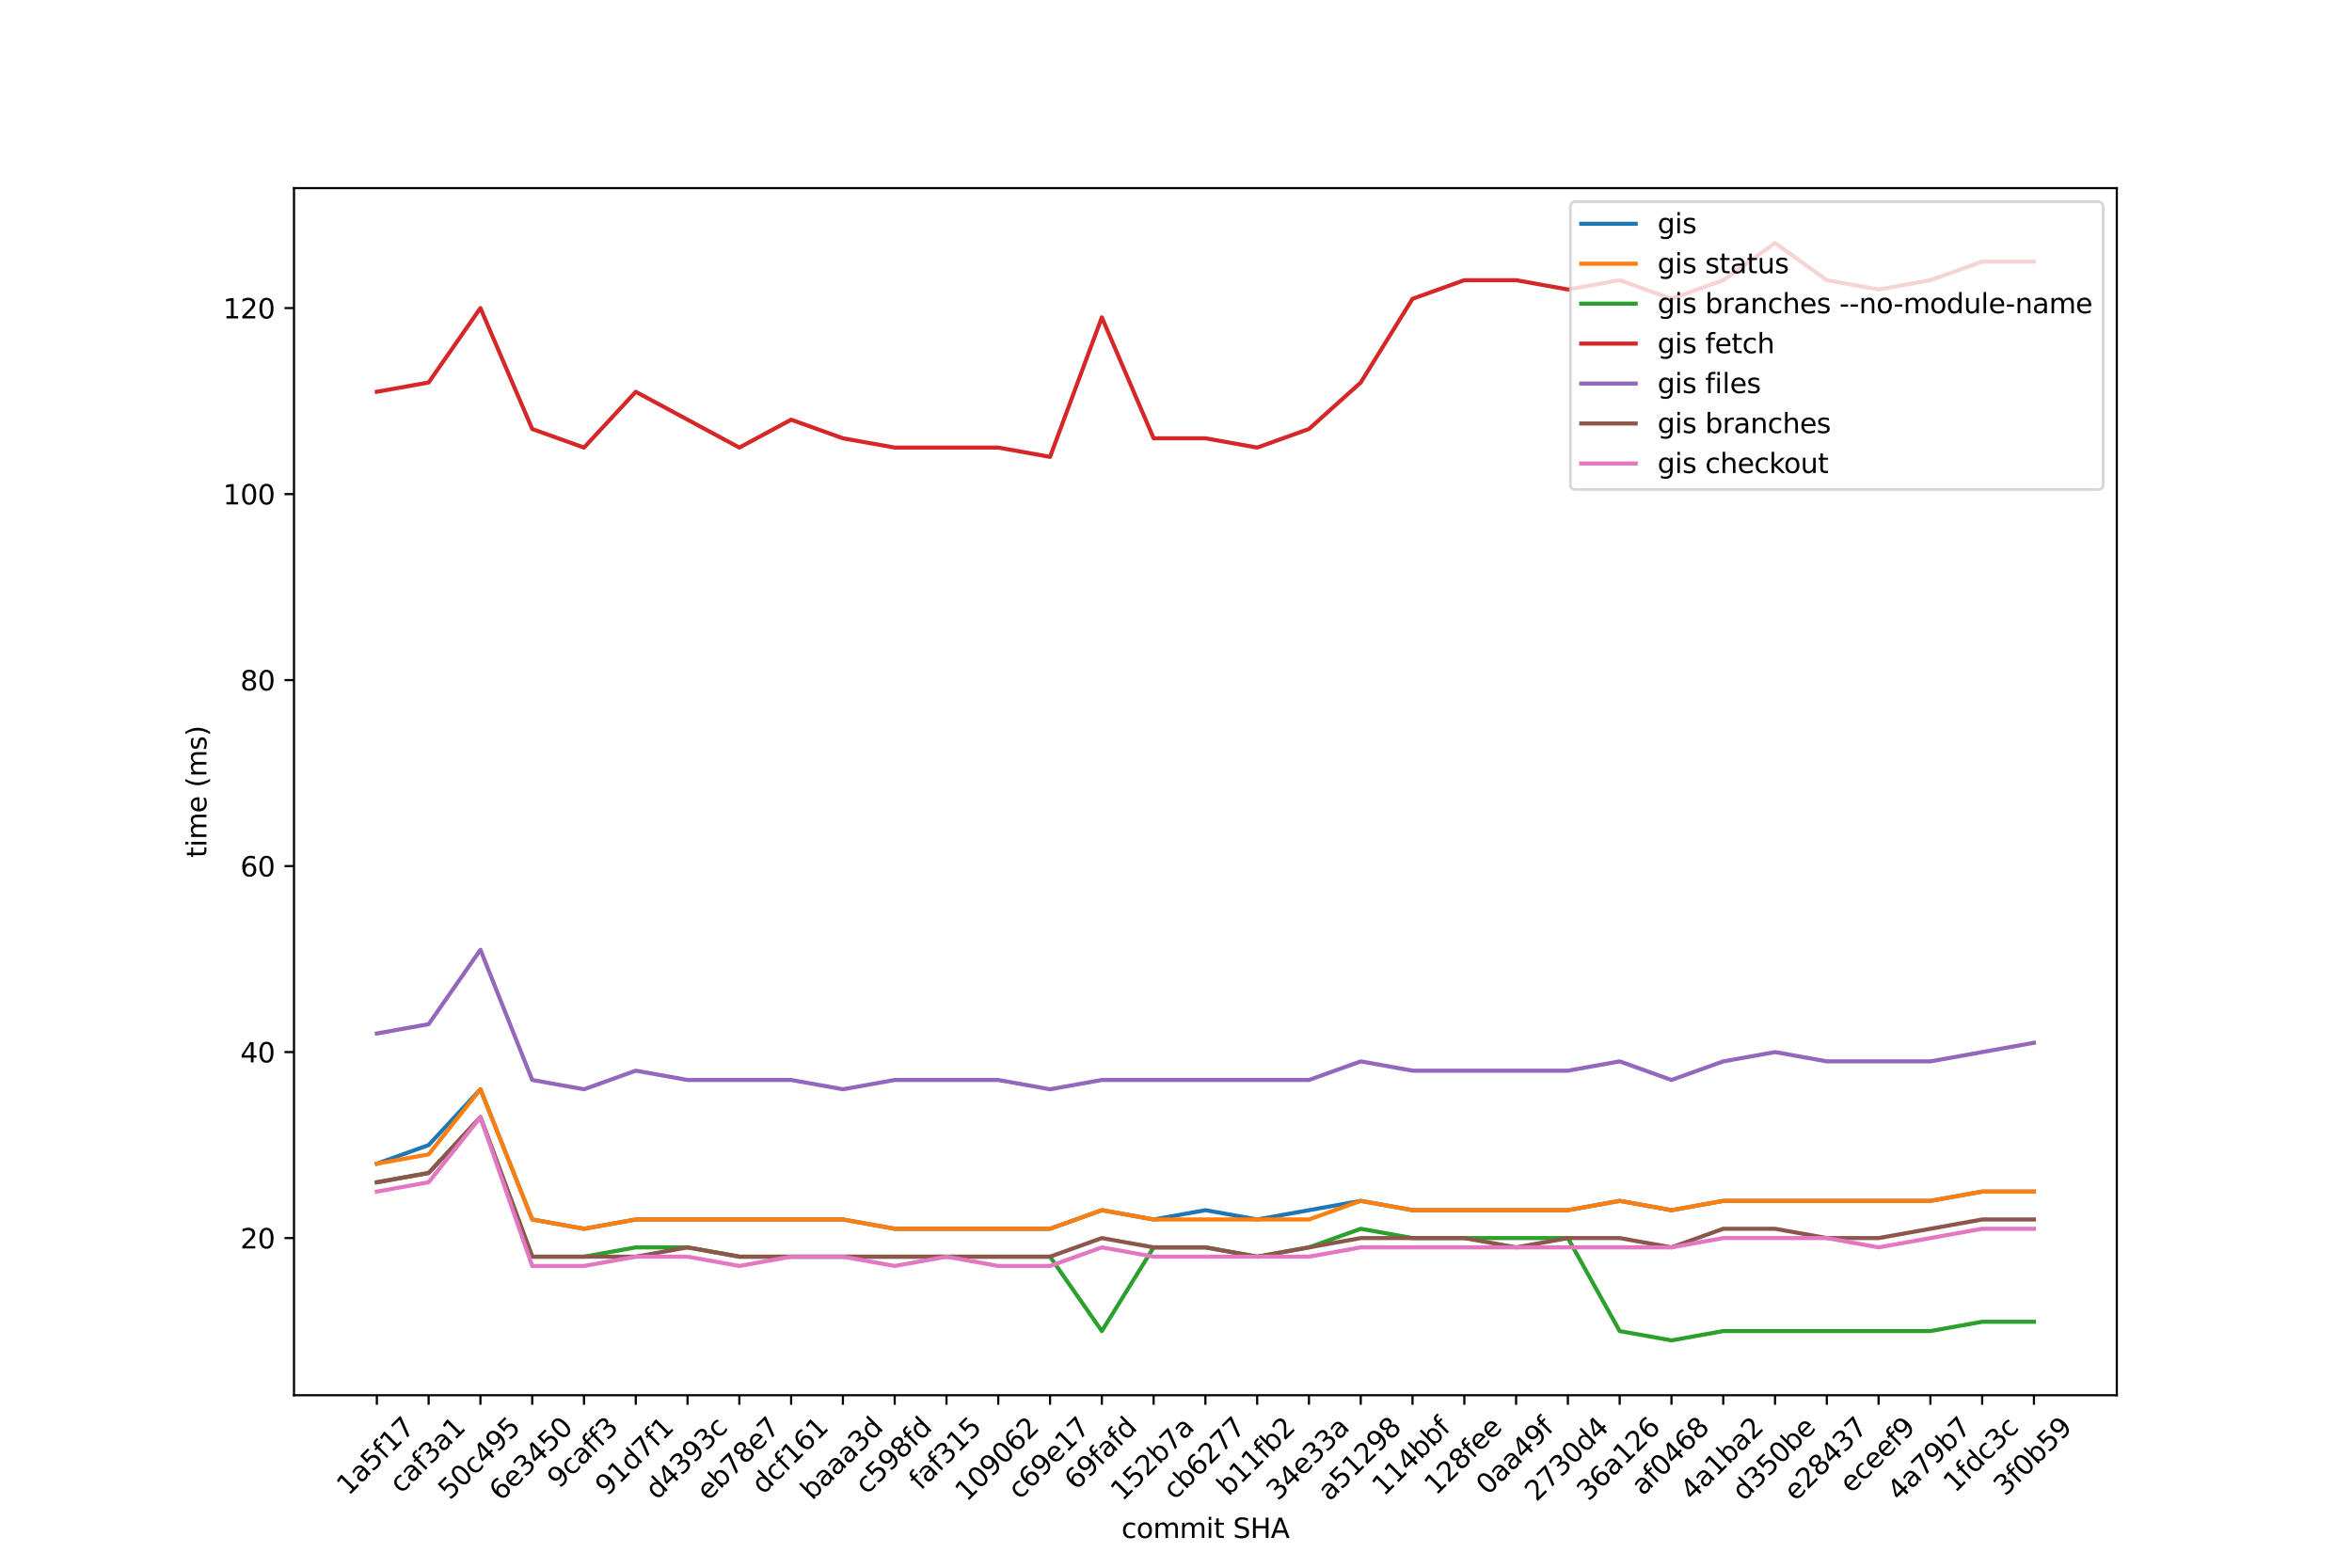 <?xml version="1.0" encoding="utf-8" standalone="no"?>
<!DOCTYPE svg PUBLIC "-//W3C//DTD SVG 1.1//EN"
  "http://www.w3.org/Graphics/SVG/1.1/DTD/svg11.dtd">
<svg xmlns:xlink="http://www.w3.org/1999/xlink" width="864pt" height="576pt" viewBox="0 0 864 576" xmlns="http://www.w3.org/2000/svg" version="1.1">
 <defs>
  <style type="text/css">*{stroke-linejoin: round; stroke-linecap: butt}</style>
 </defs>
 <g id="figure_1">
  <g id="patch_1">
   <path d="M 0 576 
L 864 576 
L 864 0 
L 0 0 
z
" style="fill: #ffffff"/>
  </g>
  <g id="axes_1">
   <g id="patch_2">
    <path d="M 108 512.64 
L 777.6 512.64 
L 777.6 69.12 
L 108 69.12 
z
" style="fill: #ffffff"/>
   </g>
   <g id="matplotlib.axis_1">
    <g id="xtick_1">
     <g id="line2d_1">
      <defs>
       <path id="mbd312d6472" d="M 0 0 
L 0 3.5 
" style="stroke: #000000; stroke-width: 0.8"/>
      </defs>
      <g>
       <use xlink:href="#mbd312d6472" x="138.436" y="512.64" style="stroke: #000000; stroke-width: 0.8"/>
      </g>
     </g>
     <g id="text_1">
      <!-- 1a5f17 -->
      <g transform="translate(127.978 549.831) rotate(-45) scale(0.1 -0.1)">
       <defs>
        <path id="DejaVuSans-31" d="M 794 531 
L 1825 531 
L 1825 4091 
L 703 3866 
L 703 4441 
L 1819 4666 
L 2450 4666 
L 2450 531 
L 3481 531 
L 3481 0 
L 794 0 
L 794 531 
z
" transform="scale(0.016)"/>
        <path id="DejaVuSans-61" d="M 2194 1759 
Q 1497 1759 1228 1600 
Q 959 1441 959 1056 
Q 959 750 1161 570 
Q 1363 391 1709 391 
Q 2188 391 2477 730 
Q 2766 1069 2766 1631 
L 2766 1759 
L 2194 1759 
z
M 3341 1997 
L 3341 0 
L 2766 0 
L 2766 531 
Q 2569 213 2275 61 
Q 1981 -91 1556 -91 
Q 1019 -91 701 211 
Q 384 513 384 1019 
Q 384 1609 779 1909 
Q 1175 2209 1959 2209 
L 2766 2209 
L 2766 2266 
Q 2766 2663 2505 2880 
Q 2244 3097 1772 3097 
Q 1472 3097 1187 3025 
Q 903 2953 641 2809 
L 641 3341 
Q 956 3463 1253 3523 
Q 1550 3584 1831 3584 
Q 2591 3584 2966 3190 
Q 3341 2797 3341 1997 
z
" transform="scale(0.016)"/>
        <path id="DejaVuSans-35" d="M 691 4666 
L 3169 4666 
L 3169 4134 
L 1269 4134 
L 1269 2991 
Q 1406 3038 1543 3061 
Q 1681 3084 1819 3084 
Q 2600 3084 3056 2656 
Q 3513 2228 3513 1497 
Q 3513 744 3044 326 
Q 2575 -91 1722 -91 
Q 1428 -91 1123 -41 
Q 819 9 494 109 
L 494 744 
Q 775 591 1075 516 
Q 1375 441 1709 441 
Q 2250 441 2565 725 
Q 2881 1009 2881 1497 
Q 2881 1984 2565 2268 
Q 2250 2553 1709 2553 
Q 1456 2553 1204 2497 
Q 953 2441 691 2322 
L 691 4666 
z
" transform="scale(0.016)"/>
        <path id="DejaVuSans-66" d="M 2375 4863 
L 2375 4384 
L 1825 4384 
Q 1516 4384 1395 4259 
Q 1275 4134 1275 3809 
L 1275 3500 
L 2222 3500 
L 2222 3053 
L 1275 3053 
L 1275 0 
L 697 0 
L 697 3053 
L 147 3053 
L 147 3500 
L 697 3500 
L 697 3744 
Q 697 4328 969 4595 
Q 1241 4863 1831 4863 
L 2375 4863 
z
" transform="scale(0.016)"/>
        <path id="DejaVuSans-37" d="M 525 4666 
L 3525 4666 
L 3525 4397 
L 1831 0 
L 1172 0 
L 2766 4134 
L 525 4134 
L 525 4666 
z
" transform="scale(0.016)"/>
       </defs>
       <use xlink:href="#DejaVuSans-31"/>
       <use xlink:href="#DejaVuSans-61" x="63.623"/>
       <use xlink:href="#DejaVuSans-35" x="124.902"/>
       <use xlink:href="#DejaVuSans-66" x="188.525"/>
       <use xlink:href="#DejaVuSans-31" x="223.73"/>
       <use xlink:href="#DejaVuSans-37" x="287.354"/>
      </g>
     </g>
    </g>
    <g id="xtick_2">
     <g id="line2d_2">
      <g>
       <use xlink:href="#mbd312d6472" x="157.459" y="512.64" style="stroke: #000000; stroke-width: 0.8"/>
      </g>
     </g>
     <g id="text_2">
      <!-- caf3a1 -->
      <g transform="translate(147.389 549.055) rotate(-45) scale(0.1 -0.1)">
       <defs>
        <path id="DejaVuSans-63" d="M 3122 3366 
L 3122 2828 
Q 2878 2963 2633 3030 
Q 2388 3097 2138 3097 
Q 1578 3097 1268 2742 
Q 959 2388 959 1747 
Q 959 1106 1268 751 
Q 1578 397 2138 397 
Q 2388 397 2633 464 
Q 2878 531 3122 666 
L 3122 134 
Q 2881 22 2623 -34 
Q 2366 -91 2075 -91 
Q 1284 -91 818 406 
Q 353 903 353 1747 
Q 353 2603 823 3093 
Q 1294 3584 2113 3584 
Q 2378 3584 2631 3529 
Q 2884 3475 3122 3366 
z
" transform="scale(0.016)"/>
        <path id="DejaVuSans-33" d="M 2597 2516 
Q 3050 2419 3304 2112 
Q 3559 1806 3559 1356 
Q 3559 666 3084 287 
Q 2609 -91 1734 -91 
Q 1441 -91 1130 -33 
Q 819 25 488 141 
L 488 750 
Q 750 597 1062 519 
Q 1375 441 1716 441 
Q 2309 441 2620 675 
Q 2931 909 2931 1356 
Q 2931 1769 2642 2001 
Q 2353 2234 1838 2234 
L 1294 2234 
L 1294 2753 
L 1863 2753 
Q 2328 2753 2575 2939 
Q 2822 3125 2822 3475 
Q 2822 3834 2567 4026 
Q 2313 4219 1838 4219 
Q 1578 4219 1281 4162 
Q 984 4106 628 3988 
L 628 4550 
Q 988 4650 1302 4700 
Q 1616 4750 1894 4750 
Q 2613 4750 3031 4423 
Q 3450 4097 3450 3541 
Q 3450 3153 3228 2886 
Q 3006 2619 2597 2516 
z
" transform="scale(0.016)"/>
       </defs>
       <use xlink:href="#DejaVuSans-63"/>
       <use xlink:href="#DejaVuSans-61" x="54.98"/>
       <use xlink:href="#DejaVuSans-66" x="116.26"/>
       <use xlink:href="#DejaVuSans-33" x="151.465"/>
       <use xlink:href="#DejaVuSans-61" x="215.088"/>
       <use xlink:href="#DejaVuSans-31" x="276.367"/>
      </g>
     </g>
    </g>
    <g id="xtick_3">
     <g id="line2d_3">
      <g>
       <use xlink:href="#mbd312d6472" x="176.482" y="512.64" style="stroke: #000000; stroke-width: 0.8"/>
      </g>
     </g>
     <g id="text_3">
      <!-- 50c495 -->
      <g transform="translate(165.242 551.396) rotate(-45) scale(0.1 -0.1)">
       <defs>
        <path id="DejaVuSans-30" d="M 2034 4250 
Q 1547 4250 1301 3770 
Q 1056 3291 1056 2328 
Q 1056 1369 1301 889 
Q 1547 409 2034 409 
Q 2525 409 2770 889 
Q 3016 1369 3016 2328 
Q 3016 3291 2770 3770 
Q 2525 4250 2034 4250 
z
M 2034 4750 
Q 2819 4750 3233 4129 
Q 3647 3509 3647 2328 
Q 3647 1150 3233 529 
Q 2819 -91 2034 -91 
Q 1250 -91 836 529 
Q 422 1150 422 2328 
Q 422 3509 836 4129 
Q 1250 4750 2034 4750 
z
" transform="scale(0.016)"/>
        <path id="DejaVuSans-34" d="M 2419 4116 
L 825 1625 
L 2419 1625 
L 2419 4116 
z
M 2253 4666 
L 3047 4666 
L 3047 1625 
L 3713 1625 
L 3713 1100 
L 3047 1100 
L 3047 0 
L 2419 0 
L 2419 1100 
L 313 1100 
L 313 1709 
L 2253 4666 
z
" transform="scale(0.016)"/>
        <path id="DejaVuSans-39" d="M 703 97 
L 703 672 
Q 941 559 1184 500 
Q 1428 441 1663 441 
Q 2288 441 2617 861 
Q 2947 1281 2994 2138 
Q 2813 1869 2534 1725 
Q 2256 1581 1919 1581 
Q 1219 1581 811 2004 
Q 403 2428 403 3163 
Q 403 3881 828 4315 
Q 1253 4750 1959 4750 
Q 2769 4750 3195 4129 
Q 3622 3509 3622 2328 
Q 3622 1225 3098 567 
Q 2575 -91 1691 -91 
Q 1453 -91 1209 -44 
Q 966 3 703 97 
z
M 1959 2075 
Q 2384 2075 2632 2365 
Q 2881 2656 2881 3163 
Q 2881 3666 2632 3958 
Q 2384 4250 1959 4250 
Q 1534 4250 1286 3958 
Q 1038 3666 1038 3163 
Q 1038 2656 1286 2365 
Q 1534 2075 1959 2075 
z
" transform="scale(0.016)"/>
       </defs>
       <use xlink:href="#DejaVuSans-35"/>
       <use xlink:href="#DejaVuSans-30" x="63.623"/>
       <use xlink:href="#DejaVuSans-63" x="127.246"/>
       <use xlink:href="#DejaVuSans-34" x="182.227"/>
       <use xlink:href="#DejaVuSans-39" x="245.85"/>
       <use xlink:href="#DejaVuSans-35" x="309.473"/>
      </g>
     </g>
    </g>
    <g id="xtick_4">
     <g id="line2d_4">
      <g>
       <use xlink:href="#mbd312d6472" x="195.505" y="512.64" style="stroke: #000000; stroke-width: 0.8"/>
      </g>
     </g>
     <g id="text_4">
      <!-- 6e3450 -->
      <g transform="translate(184.033 551.859) rotate(-45) scale(0.1 -0.1)">
       <defs>
        <path id="DejaVuSans-36" d="M 2113 2584 
Q 1688 2584 1439 2293 
Q 1191 2003 1191 1497 
Q 1191 994 1439 701 
Q 1688 409 2113 409 
Q 2538 409 2786 701 
Q 3034 994 3034 1497 
Q 3034 2003 2786 2293 
Q 2538 2584 2113 2584 
z
M 3366 4563 
L 3366 3988 
Q 3128 4100 2886 4159 
Q 2644 4219 2406 4219 
Q 1781 4219 1451 3797 
Q 1122 3375 1075 2522 
Q 1259 2794 1537 2939 
Q 1816 3084 2150 3084 
Q 2853 3084 3261 2657 
Q 3669 2231 3669 1497 
Q 3669 778 3244 343 
Q 2819 -91 2113 -91 
Q 1303 -91 875 529 
Q 447 1150 447 2328 
Q 447 3434 972 4092 
Q 1497 4750 2381 4750 
Q 2619 4750 2861 4703 
Q 3103 4656 3366 4563 
z
" transform="scale(0.016)"/>
        <path id="DejaVuSans-65" d="M 3597 1894 
L 3597 1613 
L 953 1613 
Q 991 1019 1311 708 
Q 1631 397 2203 397 
Q 2534 397 2845 478 
Q 3156 559 3463 722 
L 3463 178 
Q 3153 47 2828 -22 
Q 2503 -91 2169 -91 
Q 1331 -91 842 396 
Q 353 884 353 1716 
Q 353 2575 817 3079 
Q 1281 3584 2069 3584 
Q 2775 3584 3186 3129 
Q 3597 2675 3597 1894 
z
M 3022 2063 
Q 3016 2534 2758 2815 
Q 2500 3097 2075 3097 
Q 1594 3097 1305 2825 
Q 1016 2553 972 2059 
L 3022 2063 
z
" transform="scale(0.016)"/>
       </defs>
       <use xlink:href="#DejaVuSans-36"/>
       <use xlink:href="#DejaVuSans-65" x="63.623"/>
       <use xlink:href="#DejaVuSans-33" x="125.146"/>
       <use xlink:href="#DejaVuSans-34" x="188.77"/>
       <use xlink:href="#DejaVuSans-35" x="252.393"/>
       <use xlink:href="#DejaVuSans-30" x="316.016"/>
      </g>
     </g>
    </g>
    <g id="xtick_5">
     <g id="line2d_5">
      <g>
       <use xlink:href="#mbd312d6472" x="214.527" y="512.64" style="stroke: #000000; stroke-width: 0.8"/>
      </g>
     </g>
     <g id="text_5">
      <!-- 9caff3 -->
      <g transform="translate(205.38 547.211) rotate(-45) scale(0.1 -0.1)">
       <use xlink:href="#DejaVuSans-39"/>
       <use xlink:href="#DejaVuSans-63" x="63.623"/>
       <use xlink:href="#DejaVuSans-61" x="118.604"/>
       <use xlink:href="#DejaVuSans-66" x="179.883"/>
       <use xlink:href="#DejaVuSans-66" x="215.088"/>
       <use xlink:href="#DejaVuSans-33" x="250.293"/>
      </g>
     </g>
    </g>
    <g id="xtick_6">
     <g id="line2d_6">
      <g>
       <use xlink:href="#mbd312d6472" x="233.55" y="512.64" style="stroke: #000000; stroke-width: 0.8"/>
      </g>
     </g>
     <g id="text_6">
      <!-- 91d7f1 -->
      <g transform="translate(223.014 549.987) rotate(-45) scale(0.1 -0.1)">
       <defs>
        <path id="DejaVuSans-64" d="M 2906 2969 
L 2906 4863 
L 3481 4863 
L 3481 0 
L 2906 0 
L 2906 525 
Q 2725 213 2448 61 
Q 2172 -91 1784 -91 
Q 1150 -91 751 415 
Q 353 922 353 1747 
Q 353 2572 751 3078 
Q 1150 3584 1784 3584 
Q 2172 3584 2448 3432 
Q 2725 3281 2906 2969 
z
M 947 1747 
Q 947 1113 1208 752 
Q 1469 391 1925 391 
Q 2381 391 2643 752 
Q 2906 1113 2906 1747 
Q 2906 2381 2643 2742 
Q 2381 3103 1925 3103 
Q 1469 3103 1208 2742 
Q 947 2381 947 1747 
z
" transform="scale(0.016)"/>
       </defs>
       <use xlink:href="#DejaVuSans-39"/>
       <use xlink:href="#DejaVuSans-31" x="63.623"/>
       <use xlink:href="#DejaVuSans-64" x="127.246"/>
       <use xlink:href="#DejaVuSans-37" x="190.723"/>
       <use xlink:href="#DejaVuSans-66" x="254.346"/>
       <use xlink:href="#DejaVuSans-31" x="289.551"/>
      </g>
     </g>
    </g>
    <g id="xtick_7">
     <g id="line2d_7">
      <g>
       <use xlink:href="#mbd312d6472" x="252.573" y="512.64" style="stroke: #000000; stroke-width: 0.8"/>
      </g>
     </g>
     <g id="text_7">
      <!-- d4393c -->
      <g transform="translate(241.337 551.386) rotate(-45) scale(0.1 -0.1)">
       <use xlink:href="#DejaVuSans-64"/>
       <use xlink:href="#DejaVuSans-34" x="63.477"/>
       <use xlink:href="#DejaVuSans-33" x="127.1"/>
       <use xlink:href="#DejaVuSans-39" x="190.723"/>
       <use xlink:href="#DejaVuSans-33" x="254.346"/>
       <use xlink:href="#DejaVuSans-63" x="317.969"/>
      </g>
     </g>
    </g>
    <g id="xtick_8">
     <g id="line2d_8">
      <g>
       <use xlink:href="#mbd312d6472" x="271.595" y="512.64" style="stroke: #000000; stroke-width: 0.8"/>
      </g>
     </g>
     <g id="text_8">
      <!-- eb78e7 -->
      <g transform="translate(260.203 551.701) rotate(-45) scale(0.1 -0.1)">
       <defs>
        <path id="DejaVuSans-62" d="M 3116 1747 
Q 3116 2381 2855 2742 
Q 2594 3103 2138 3103 
Q 1681 3103 1420 2742 
Q 1159 2381 1159 1747 
Q 1159 1113 1420 752 
Q 1681 391 2138 391 
Q 2594 391 2855 752 
Q 3116 1113 3116 1747 
z
M 1159 2969 
Q 1341 3281 1617 3432 
Q 1894 3584 2278 3584 
Q 2916 3584 3314 3078 
Q 3713 2572 3713 1747 
Q 3713 922 3314 415 
Q 2916 -91 2278 -91 
Q 1894 -91 1617 61 
Q 1341 213 1159 525 
L 1159 0 
L 581 0 
L 581 4863 
L 1159 4863 
L 1159 2969 
z
" transform="scale(0.016)"/>
        <path id="DejaVuSans-38" d="M 2034 2216 
Q 1584 2216 1326 1975 
Q 1069 1734 1069 1313 
Q 1069 891 1326 650 
Q 1584 409 2034 409 
Q 2484 409 2743 651 
Q 3003 894 3003 1313 
Q 3003 1734 2745 1975 
Q 2488 2216 2034 2216 
z
M 1403 2484 
Q 997 2584 770 2862 
Q 544 3141 544 3541 
Q 544 4100 942 4425 
Q 1341 4750 2034 4750 
Q 2731 4750 3128 4425 
Q 3525 4100 3525 3541 
Q 3525 3141 3298 2862 
Q 3072 2584 2669 2484 
Q 3125 2378 3379 2068 
Q 3634 1759 3634 1313 
Q 3634 634 3220 271 
Q 2806 -91 2034 -91 
Q 1263 -91 848 271 
Q 434 634 434 1313 
Q 434 1759 690 2068 
Q 947 2378 1403 2484 
z
M 1172 3481 
Q 1172 3119 1398 2916 
Q 1625 2713 2034 2713 
Q 2441 2713 2670 2916 
Q 2900 3119 2900 3481 
Q 2900 3844 2670 4047 
Q 2441 4250 2034 4250 
Q 1625 4250 1398 4047 
Q 1172 3844 1172 3481 
z
" transform="scale(0.016)"/>
       </defs>
       <use xlink:href="#DejaVuSans-65"/>
       <use xlink:href="#DejaVuSans-62" x="61.523"/>
       <use xlink:href="#DejaVuSans-37" x="125"/>
       <use xlink:href="#DejaVuSans-38" x="188.623"/>
       <use xlink:href="#DejaVuSans-65" x="252.246"/>
       <use xlink:href="#DejaVuSans-37" x="313.77"/>
      </g>
     </g>
    </g>
    <g id="xtick_9">
     <g id="line2d_9">
      <g>
       <use xlink:href="#mbd312d6472" x="290.618" y="512.64" style="stroke: #000000; stroke-width: 0.8"/>
      </g>
     </g>
     <g id="text_9">
      <!-- dcf161 -->
      <g transform="translate(280.388 549.376) rotate(-45) scale(0.1 -0.1)">
       <use xlink:href="#DejaVuSans-64"/>
       <use xlink:href="#DejaVuSans-63" x="63.477"/>
       <use xlink:href="#DejaVuSans-66" x="118.457"/>
       <use xlink:href="#DejaVuSans-31" x="153.662"/>
       <use xlink:href="#DejaVuSans-36" x="217.285"/>
       <use xlink:href="#DejaVuSans-31" x="280.908"/>
      </g>
     </g>
    </g>
    <g id="xtick_10">
     <g id="line2d_10">
      <g>
       <use xlink:href="#mbd312d6472" x="309.641" y="512.64" style="stroke: #000000; stroke-width: 0.8"/>
      </g>
     </g>
     <g id="text_10">
      <!-- baaa3d -->
      <g transform="translate(298.354 551.49) rotate(-45) scale(0.1 -0.1)">
       <use xlink:href="#DejaVuSans-62"/>
       <use xlink:href="#DejaVuSans-61" x="63.477"/>
       <use xlink:href="#DejaVuSans-61" x="124.756"/>
       <use xlink:href="#DejaVuSans-61" x="186.035"/>
       <use xlink:href="#DejaVuSans-33" x="247.314"/>
       <use xlink:href="#DejaVuSans-64" x="310.938"/>
      </g>
     </g>
    </g>
    <g id="xtick_11">
     <g id="line2d_11">
      <g>
       <use xlink:href="#mbd312d6472" x="328.664" y="512.64" style="stroke: #000000; stroke-width: 0.8"/>
      </g>
     </g>
     <g id="text_11">
      <!-- c598fd -->
      <g transform="translate(318.433 549.376) rotate(-45) scale(0.1 -0.1)">
       <use xlink:href="#DejaVuSans-63"/>
       <use xlink:href="#DejaVuSans-35" x="54.98"/>
       <use xlink:href="#DejaVuSans-39" x="118.604"/>
       <use xlink:href="#DejaVuSans-38" x="182.227"/>
       <use xlink:href="#DejaVuSans-66" x="245.85"/>
       <use xlink:href="#DejaVuSans-64" x="281.055"/>
      </g>
     </g>
    </g>
    <g id="xtick_12">
     <g id="line2d_12">
      <g>
       <use xlink:href="#mbd312d6472" x="347.686" y="512.64" style="stroke: #000000; stroke-width: 0.8"/>
      </g>
     </g>
     <g id="text_12">
      <!-- faf315 -->
      <g transform="translate(338.233 547.822) rotate(-45) scale(0.1 -0.1)">
       <use xlink:href="#DejaVuSans-66"/>
       <use xlink:href="#DejaVuSans-61" x="35.205"/>
       <use xlink:href="#DejaVuSans-66" x="96.484"/>
       <use xlink:href="#DejaVuSans-33" x="131.689"/>
       <use xlink:href="#DejaVuSans-31" x="195.312"/>
       <use xlink:href="#DejaVuSans-35" x="258.936"/>
      </g>
     </g>
    </g>
    <g id="xtick_13">
     <g id="line2d_13">
      <g>
       <use xlink:href="#mbd312d6472" x="366.709" y="512.64" style="stroke: #000000; stroke-width: 0.8"/>
      </g>
     </g>
     <g id="text_13">
      <!-- 109062 -->
      <g transform="translate(355.163 552.007) rotate(-45) scale(0.1 -0.1)">
       <defs>
        <path id="DejaVuSans-32" d="M 1228 531 
L 3431 531 
L 3431 0 
L 469 0 
L 469 531 
Q 828 903 1448 1529 
Q 2069 2156 2228 2338 
Q 2531 2678 2651 2914 
Q 2772 3150 2772 3378 
Q 2772 3750 2511 3984 
Q 2250 4219 1831 4219 
Q 1534 4219 1204 4116 
Q 875 4013 500 3803 
L 500 4441 
Q 881 4594 1212 4672 
Q 1544 4750 1819 4750 
Q 2544 4750 2975 4387 
Q 3406 4025 3406 3419 
Q 3406 3131 3298 2873 
Q 3191 2616 2906 2266 
Q 2828 2175 2409 1742 
Q 1991 1309 1228 531 
z
" transform="scale(0.016)"/>
       </defs>
       <use xlink:href="#DejaVuSans-31"/>
       <use xlink:href="#DejaVuSans-30" x="63.623"/>
       <use xlink:href="#DejaVuSans-39" x="127.246"/>
       <use xlink:href="#DejaVuSans-30" x="190.869"/>
       <use xlink:href="#DejaVuSans-36" x="254.492"/>
       <use xlink:href="#DejaVuSans-32" x="318.115"/>
      </g>
     </g>
    </g>
    <g id="xtick_14">
     <g id="line2d_14">
      <g>
       <use xlink:href="#mbd312d6472" x="385.732" y="512.64" style="stroke: #000000; stroke-width: 0.8"/>
      </g>
     </g>
     <g id="text_14">
      <!-- c69e17 -->
      <g transform="translate(374.566 551.248) rotate(-45) scale(0.1 -0.1)">
       <use xlink:href="#DejaVuSans-63"/>
       <use xlink:href="#DejaVuSans-36" x="54.98"/>
       <use xlink:href="#DejaVuSans-39" x="118.604"/>
       <use xlink:href="#DejaVuSans-65" x="182.227"/>
       <use xlink:href="#DejaVuSans-31" x="243.75"/>
       <use xlink:href="#DejaVuSans-37" x="307.373"/>
      </g>
     </g>
    </g>
    <g id="xtick_15">
     <g id="line2d_15">
      <g>
       <use xlink:href="#mbd312d6472" x="404.755" y="512.64" style="stroke: #000000; stroke-width: 0.8"/>
      </g>
     </g>
     <g id="text_15">
      <!-- 69fafd -->
      <g transform="translate(395.306 547.812) rotate(-45) scale(0.1 -0.1)">
       <use xlink:href="#DejaVuSans-36"/>
       <use xlink:href="#DejaVuSans-39" x="63.623"/>
       <use xlink:href="#DejaVuSans-66" x="127.246"/>
       <use xlink:href="#DejaVuSans-61" x="162.451"/>
       <use xlink:href="#DejaVuSans-66" x="223.73"/>
       <use xlink:href="#DejaVuSans-64" x="258.936"/>
      </g>
     </g>
    </g>
    <g id="xtick_16">
     <g id="line2d_16">
      <g>
       <use xlink:href="#mbd312d6472" x="423.777" y="512.64" style="stroke: #000000; stroke-width: 0.8"/>
      </g>
     </g>
     <g id="text_16">
      <!-- 152b7a -->
      <g transform="translate(412.319 551.831) rotate(-45) scale(0.1 -0.1)">
       <use xlink:href="#DejaVuSans-31"/>
       <use xlink:href="#DejaVuSans-35" x="63.623"/>
       <use xlink:href="#DejaVuSans-32" x="127.246"/>
       <use xlink:href="#DejaVuSans-62" x="190.869"/>
       <use xlink:href="#DejaVuSans-37" x="254.346"/>
       <use xlink:href="#DejaVuSans-61" x="317.969"/>
      </g>
     </g>
    </g>
    <g id="xtick_17">
     <g id="line2d_17">
      <g>
       <use xlink:href="#mbd312d6472" x="442.8" y="512.64" style="stroke: #000000; stroke-width: 0.8"/>
      </g>
     </g>
     <g id="text_17">
      <!-- cb6277 -->
      <g transform="translate(431.565 551.386) rotate(-45) scale(0.1 -0.1)">
       <use xlink:href="#DejaVuSans-63"/>
       <use xlink:href="#DejaVuSans-62" x="54.98"/>
       <use xlink:href="#DejaVuSans-36" x="118.457"/>
       <use xlink:href="#DejaVuSans-32" x="182.08"/>
       <use xlink:href="#DejaVuSans-37" x="245.703"/>
       <use xlink:href="#DejaVuSans-37" x="309.326"/>
      </g>
     </g>
    </g>
    <g id="xtick_18">
     <g id="line2d_18">
      <g>
       <use xlink:href="#mbd312d6472" x="461.823" y="512.64" style="stroke: #000000; stroke-width: 0.8"/>
      </g>
     </g>
     <g id="text_18">
      <!-- b11fb2 -->
      <g transform="translate(451.292 549.977) rotate(-45) scale(0.1 -0.1)">
       <use xlink:href="#DejaVuSans-62"/>
       <use xlink:href="#DejaVuSans-31" x="63.477"/>
       <use xlink:href="#DejaVuSans-31" x="127.1"/>
       <use xlink:href="#DejaVuSans-66" x="190.723"/>
       <use xlink:href="#DejaVuSans-62" x="225.928"/>
       <use xlink:href="#DejaVuSans-32" x="289.404"/>
      </g>
     </g>
    </g>
    <g id="xtick_19">
     <g id="line2d_19">
      <g>
       <use xlink:href="#mbd312d6472" x="480.845" y="512.64" style="stroke: #000000; stroke-width: 0.8"/>
      </g>
     </g>
     <g id="text_19">
      <!-- 34e33a -->
      <g transform="translate(469.457 551.693) rotate(-45) scale(0.1 -0.1)">
       <use xlink:href="#DejaVuSans-33"/>
       <use xlink:href="#DejaVuSans-34" x="63.623"/>
       <use xlink:href="#DejaVuSans-65" x="127.246"/>
       <use xlink:href="#DejaVuSans-33" x="188.77"/>
       <use xlink:href="#DejaVuSans-33" x="252.393"/>
       <use xlink:href="#DejaVuSans-61" x="316.016"/>
      </g>
     </g>
    </g>
    <g id="xtick_20">
     <g id="line2d_20">
      <g>
       <use xlink:href="#mbd312d6472" x="499.868" y="512.64" style="stroke: #000000; stroke-width: 0.8"/>
      </g>
     </g>
     <g id="text_20">
      <!-- a51298 -->
      <g transform="translate(488.405 551.841) rotate(-45) scale(0.1 -0.1)">
       <use xlink:href="#DejaVuSans-61"/>
       <use xlink:href="#DejaVuSans-35" x="61.279"/>
       <use xlink:href="#DejaVuSans-31" x="124.902"/>
       <use xlink:href="#DejaVuSans-32" x="188.525"/>
       <use xlink:href="#DejaVuSans-39" x="252.148"/>
       <use xlink:href="#DejaVuSans-38" x="315.771"/>
      </g>
     </g>
    </g>
    <g id="xtick_21">
     <g id="line2d_21">
      <g>
       <use xlink:href="#mbd312d6472" x="518.891" y="512.64" style="stroke: #000000; stroke-width: 0.8"/>
      </g>
     </g>
     <g id="text_21">
      <!-- 114bbf -->
      <g transform="translate(508.36 549.977) rotate(-45) scale(0.1 -0.1)">
       <use xlink:href="#DejaVuSans-31"/>
       <use xlink:href="#DejaVuSans-31" x="63.623"/>
       <use xlink:href="#DejaVuSans-34" x="127.246"/>
       <use xlink:href="#DejaVuSans-62" x="190.869"/>
       <use xlink:href="#DejaVuSans-62" x="254.346"/>
       <use xlink:href="#DejaVuSans-66" x="317.822"/>
      </g>
     </g>
    </g>
    <g id="xtick_22">
     <g id="line2d_22">
      <g>
       <use xlink:href="#mbd312d6472" x="537.914" y="512.64" style="stroke: #000000; stroke-width: 0.8"/>
      </g>
     </g>
     <g id="text_22">
      <!-- 128fee -->
      <g transform="translate(527.521 549.701) rotate(-45) scale(0.1 -0.1)">
       <use xlink:href="#DejaVuSans-31"/>
       <use xlink:href="#DejaVuSans-32" x="63.623"/>
       <use xlink:href="#DejaVuSans-38" x="127.246"/>
       <use xlink:href="#DejaVuSans-66" x="190.869"/>
       <use xlink:href="#DejaVuSans-65" x="226.074"/>
       <use xlink:href="#DejaVuSans-65" x="287.598"/>
      </g>
     </g>
    </g>
    <g id="xtick_23">
     <g id="line2d_23">
      <g>
       <use xlink:href="#mbd312d6472" x="556.936" y="512.64" style="stroke: #000000; stroke-width: 0.8"/>
      </g>
     </g>
     <g id="text_23">
      <!-- 0aa49f -->
      <g transform="translate(546.561 549.666) rotate(-45) scale(0.1 -0.1)">
       <use xlink:href="#DejaVuSans-30"/>
       <use xlink:href="#DejaVuSans-61" x="63.623"/>
       <use xlink:href="#DejaVuSans-61" x="124.902"/>
       <use xlink:href="#DejaVuSans-34" x="186.182"/>
       <use xlink:href="#DejaVuSans-39" x="249.805"/>
       <use xlink:href="#DejaVuSans-66" x="313.428"/>
      </g>
     </g>
    </g>
    <g id="xtick_24">
     <g id="line2d_24">
      <g>
       <use xlink:href="#mbd312d6472" x="575.959" y="512.64" style="stroke: #000000; stroke-width: 0.8"/>
      </g>
     </g>
     <g id="text_24">
      <!-- 2730d4 -->
      <g transform="translate(564.418 551.997) rotate(-45) scale(0.1 -0.1)">
       <use xlink:href="#DejaVuSans-32"/>
       <use xlink:href="#DejaVuSans-37" x="63.623"/>
       <use xlink:href="#DejaVuSans-33" x="127.246"/>
       <use xlink:href="#DejaVuSans-30" x="190.869"/>
       <use xlink:href="#DejaVuSans-64" x="254.492"/>
       <use xlink:href="#DejaVuSans-34" x="317.969"/>
      </g>
     </g>
    </g>
    <g id="xtick_25">
     <g id="line2d_25">
      <g>
       <use xlink:href="#mbd312d6472" x="594.982" y="512.64" style="stroke: #000000; stroke-width: 0.8"/>
      </g>
     </g>
     <g id="text_25">
      <!-- 36a126 -->
      <g transform="translate(583.519 551.841) rotate(-45) scale(0.1 -0.1)">
       <use xlink:href="#DejaVuSans-33"/>
       <use xlink:href="#DejaVuSans-36" x="63.623"/>
       <use xlink:href="#DejaVuSans-61" x="127.246"/>
       <use xlink:href="#DejaVuSans-31" x="188.525"/>
       <use xlink:href="#DejaVuSans-32" x="252.148"/>
       <use xlink:href="#DejaVuSans-36" x="315.771"/>
      </g>
     </g>
    </g>
    <g id="xtick_26">
     <g id="line2d_26">
      <g>
       <use xlink:href="#mbd312d6472" x="614.005" y="512.64" style="stroke: #000000; stroke-width: 0.8"/>
      </g>
     </g>
     <g id="text_26">
      <!-- af0468 -->
      <g transform="translate(603.547 549.831) rotate(-45) scale(0.1 -0.1)">
       <use xlink:href="#DejaVuSans-61"/>
       <use xlink:href="#DejaVuSans-66" x="61.279"/>
       <use xlink:href="#DejaVuSans-30" x="96.484"/>
       <use xlink:href="#DejaVuSans-34" x="160.107"/>
       <use xlink:href="#DejaVuSans-36" x="223.73"/>
       <use xlink:href="#DejaVuSans-38" x="287.354"/>
      </g>
     </g>
    </g>
    <g id="xtick_27">
     <g id="line2d_27">
      <g>
       <use xlink:href="#mbd312d6472" x="633.027" y="512.64" style="stroke: #000000; stroke-width: 0.8"/>
      </g>
     </g>
     <g id="text_27">
      <!-- 4a1ba2 -->
      <g transform="translate(621.652 551.665) rotate(-45) scale(0.1 -0.1)">
       <use xlink:href="#DejaVuSans-34"/>
       <use xlink:href="#DejaVuSans-61" x="63.623"/>
       <use xlink:href="#DejaVuSans-31" x="124.902"/>
       <use xlink:href="#DejaVuSans-62" x="188.525"/>
       <use xlink:href="#DejaVuSans-61" x="252.002"/>
       <use xlink:href="#DejaVuSans-32" x="313.281"/>
      </g>
     </g>
    </g>
    <g id="xtick_28">
     <g id="line2d_28">
      <g>
       <use xlink:href="#mbd312d6472" x="652.05" y="512.64" style="stroke: #000000; stroke-width: 0.8"/>
      </g>
     </g>
     <g id="text_28">
      <!-- d350be -->
      <g transform="translate(640.588 551.839) rotate(-45) scale(0.1 -0.1)">
       <use xlink:href="#DejaVuSans-64"/>
       <use xlink:href="#DejaVuSans-33" x="63.477"/>
       <use xlink:href="#DejaVuSans-35" x="127.1"/>
       <use xlink:href="#DejaVuSans-30" x="190.723"/>
       <use xlink:href="#DejaVuSans-62" x="254.346"/>
       <use xlink:href="#DejaVuSans-65" x="317.822"/>
      </g>
     </g>
    </g>
    <g id="xtick_29">
     <g id="line2d_29">
      <g>
       <use xlink:href="#mbd312d6472" x="671.073" y="512.64" style="stroke: #000000; stroke-width: 0.8"/>
      </g>
     </g>
     <g id="text_29">
      <!-- e28437 -->
      <g transform="translate(659.601 551.859) rotate(-45) scale(0.1 -0.1)">
       <use xlink:href="#DejaVuSans-65"/>
       <use xlink:href="#DejaVuSans-32" x="61.523"/>
       <use xlink:href="#DejaVuSans-38" x="125.146"/>
       <use xlink:href="#DejaVuSans-34" x="188.77"/>
       <use xlink:href="#DejaVuSans-33" x="252.393"/>
       <use xlink:href="#DejaVuSans-37" x="316.016"/>
      </g>
     </g>
    </g>
    <g id="xtick_30">
     <g id="line2d_30">
      <g>
       <use xlink:href="#mbd312d6472" x="690.095" y="512.64" style="stroke: #000000; stroke-width: 0.8"/>
      </g>
     </g>
     <g id="text_30">
      <!-- eceef9 -->
      <g transform="translate(680.082 548.942) rotate(-45) scale(0.1 -0.1)">
       <use xlink:href="#DejaVuSans-65"/>
       <use xlink:href="#DejaVuSans-63" x="61.523"/>
       <use xlink:href="#DejaVuSans-65" x="116.504"/>
       <use xlink:href="#DejaVuSans-65" x="178.027"/>
       <use xlink:href="#DejaVuSans-66" x="239.551"/>
       <use xlink:href="#DejaVuSans-39" x="274.756"/>
      </g>
     </g>
    </g>
    <g id="xtick_31">
     <g id="line2d_31">
      <g>
       <use xlink:href="#mbd312d6472" x="709.118" y="512.64" style="stroke: #000000; stroke-width: 0.8"/>
      </g>
     </g>
     <g id="text_31">
      <!-- 4a79b7 -->
      <g transform="translate(697.66 551.831) rotate(-45) scale(0.1 -0.1)">
       <use xlink:href="#DejaVuSans-34"/>
       <use xlink:href="#DejaVuSans-61" x="63.623"/>
       <use xlink:href="#DejaVuSans-37" x="124.902"/>
       <use xlink:href="#DejaVuSans-39" x="188.525"/>
       <use xlink:href="#DejaVuSans-62" x="252.148"/>
       <use xlink:href="#DejaVuSans-37" x="315.625"/>
      </g>
     </g>
    </g>
    <g id="xtick_32">
     <g id="line2d_32">
      <g>
       <use xlink:href="#mbd312d6472" x="728.141" y="512.64" style="stroke: #000000; stroke-width: 0.8"/>
      </g>
     </g>
     <g id="text_32">
      <!-- 1fdc3c -->
      <g transform="translate(718.216 548.765) rotate(-45) scale(0.1 -0.1)">
       <use xlink:href="#DejaVuSans-31"/>
       <use xlink:href="#DejaVuSans-66" x="63.623"/>
       <use xlink:href="#DejaVuSans-64" x="98.828"/>
       <use xlink:href="#DejaVuSans-63" x="162.305"/>
       <use xlink:href="#DejaVuSans-33" x="217.285"/>
       <use xlink:href="#DejaVuSans-63" x="280.908"/>
      </g>
     </g>
    </g>
    <g id="xtick_33">
     <g id="line2d_33">
      <g>
       <use xlink:href="#mbd312d6472" x="747.164" y="512.64" style="stroke: #000000; stroke-width: 0.8"/>
      </g>
     </g>
     <g id="text_33">
      <!-- 3f0b59 -->
      <g transform="translate(736.628 549.987) rotate(-45) scale(0.1 -0.1)">
       <use xlink:href="#DejaVuSans-33"/>
       <use xlink:href="#DejaVuSans-66" x="63.623"/>
       <use xlink:href="#DejaVuSans-30" x="98.828"/>
       <use xlink:href="#DejaVuSans-62" x="162.451"/>
       <use xlink:href="#DejaVuSans-35" x="225.928"/>
       <use xlink:href="#DejaVuSans-39" x="289.551"/>
      </g>
     </g>
    </g>
    <g id="text_34">
     <!-- commit SHA -->
     <g transform="translate(411.958 565.076) scale(0.1 -0.1)">
      <defs>
       <path id="DejaVuSans-6f" d="M 1959 3097 
Q 1497 3097 1228 2736 
Q 959 2375 959 1747 
Q 959 1119 1226 758 
Q 1494 397 1959 397 
Q 2419 397 2687 759 
Q 2956 1122 2956 1747 
Q 2956 2369 2687 2733 
Q 2419 3097 1959 3097 
z
M 1959 3584 
Q 2709 3584 3137 3096 
Q 3566 2609 3566 1747 
Q 3566 888 3137 398 
Q 2709 -91 1959 -91 
Q 1206 -91 779 398 
Q 353 888 353 1747 
Q 353 2609 779 3096 
Q 1206 3584 1959 3584 
z
" transform="scale(0.016)"/>
       <path id="DejaVuSans-6d" d="M 3328 2828 
Q 3544 3216 3844 3400 
Q 4144 3584 4550 3584 
Q 5097 3584 5394 3201 
Q 5691 2819 5691 2113 
L 5691 0 
L 5113 0 
L 5113 2094 
Q 5113 2597 4934 2840 
Q 4756 3084 4391 3084 
Q 3944 3084 3684 2787 
Q 3425 2491 3425 1978 
L 3425 0 
L 2847 0 
L 2847 2094 
Q 2847 2600 2669 2842 
Q 2491 3084 2119 3084 
Q 1678 3084 1418 2786 
Q 1159 2488 1159 1978 
L 1159 0 
L 581 0 
L 581 3500 
L 1159 3500 
L 1159 2956 
Q 1356 3278 1631 3431 
Q 1906 3584 2284 3584 
Q 2666 3584 2933 3390 
Q 3200 3197 3328 2828 
z
" transform="scale(0.016)"/>
       <path id="DejaVuSans-69" d="M 603 3500 
L 1178 3500 
L 1178 0 
L 603 0 
L 603 3500 
z
M 603 4863 
L 1178 4863 
L 1178 4134 
L 603 4134 
L 603 4863 
z
" transform="scale(0.016)"/>
       <path id="DejaVuSans-74" d="M 1172 4494 
L 1172 3500 
L 2356 3500 
L 2356 3053 
L 1172 3053 
L 1172 1153 
Q 1172 725 1289 603 
Q 1406 481 1766 481 
L 2356 481 
L 2356 0 
L 1766 0 
Q 1100 0 847 248 
Q 594 497 594 1153 
L 594 3053 
L 172 3053 
L 172 3500 
L 594 3500 
L 594 4494 
L 1172 4494 
z
" transform="scale(0.016)"/>
       <path id="DejaVuSans-20" transform="scale(0.016)"/>
       <path id="DejaVuSans-53" d="M 3425 4513 
L 3425 3897 
Q 3066 4069 2747 4153 
Q 2428 4238 2131 4238 
Q 1616 4238 1336 4038 
Q 1056 3838 1056 3469 
Q 1056 3159 1242 3001 
Q 1428 2844 1947 2747 
L 2328 2669 
Q 3034 2534 3370 2195 
Q 3706 1856 3706 1288 
Q 3706 609 3251 259 
Q 2797 -91 1919 -91 
Q 1588 -91 1214 -16 
Q 841 59 441 206 
L 441 856 
Q 825 641 1194 531 
Q 1563 422 1919 422 
Q 2459 422 2753 634 
Q 3047 847 3047 1241 
Q 3047 1584 2836 1778 
Q 2625 1972 2144 2069 
L 1759 2144 
Q 1053 2284 737 2584 
Q 422 2884 422 3419 
Q 422 4038 858 4394 
Q 1294 4750 2059 4750 
Q 2388 4750 2728 4690 
Q 3069 4631 3425 4513 
z
" transform="scale(0.016)"/>
       <path id="DejaVuSans-48" d="M 628 4666 
L 1259 4666 
L 1259 2753 
L 3553 2753 
L 3553 4666 
L 4184 4666 
L 4184 0 
L 3553 0 
L 3553 2222 
L 1259 2222 
L 1259 0 
L 628 0 
L 628 4666 
z
" transform="scale(0.016)"/>
       <path id="DejaVuSans-41" d="M 2188 4044 
L 1331 1722 
L 3047 1722 
L 2188 4044 
z
M 1831 4666 
L 2547 4666 
L 4325 0 
L 3669 0 
L 3244 1197 
L 1141 1197 
L 716 0 
L 50 0 
L 1831 4666 
z
" transform="scale(0.016)"/>
      </defs>
      <use xlink:href="#DejaVuSans-63"/>
      <use xlink:href="#DejaVuSans-6f" x="54.98"/>
      <use xlink:href="#DejaVuSans-6d" x="116.162"/>
      <use xlink:href="#DejaVuSans-6d" x="213.574"/>
      <use xlink:href="#DejaVuSans-69" x="310.986"/>
      <use xlink:href="#DejaVuSans-74" x="338.77"/>
      <use xlink:href="#DejaVuSans-20" x="377.979"/>
      <use xlink:href="#DejaVuSans-53" x="409.766"/>
      <use xlink:href="#DejaVuSans-48" x="473.242"/>
      <use xlink:href="#DejaVuSans-41" x="548.438"/>
     </g>
    </g>
   </g>
   <g id="matplotlib.axis_2">
    <g id="ytick_1">
     <g id="line2d_34">
      <defs>
       <path id="m821028cc4b" d="M 0 0 
L -3.5 0 
" style="stroke: #000000; stroke-width: 0.8"/>
      </defs>
      <g>
       <use xlink:href="#m821028cc4b" x="108" y="454.894" style="stroke: #000000; stroke-width: 0.8"/>
      </g>
     </g>
     <g id="text_35">
      <!-- 20 -->
      <g transform="translate(88.275 458.693) scale(0.1 -0.1)">
       <use xlink:href="#DejaVuSans-32"/>
       <use xlink:href="#DejaVuSans-30" x="63.623"/>
      </g>
     </g>
    </g>
    <g id="ytick_2">
     <g id="line2d_35">
      <g>
       <use xlink:href="#m821028cc4b" x="108" y="386.555" style="stroke: #000000; stroke-width: 0.8"/>
      </g>
     </g>
     <g id="text_36">
      <!-- 40 -->
      <g transform="translate(88.275 390.354) scale(0.1 -0.1)">
       <use xlink:href="#DejaVuSans-34"/>
       <use xlink:href="#DejaVuSans-30" x="63.623"/>
      </g>
     </g>
    </g>
    <g id="ytick_3">
     <g id="line2d_36">
      <g>
       <use xlink:href="#m821028cc4b" x="108" y="318.216" style="stroke: #000000; stroke-width: 0.8"/>
      </g>
     </g>
     <g id="text_37">
      <!-- 60 -->
      <g transform="translate(88.275 322.015) scale(0.1 -0.1)">
       <use xlink:href="#DejaVuSans-36"/>
       <use xlink:href="#DejaVuSans-30" x="63.623"/>
      </g>
     </g>
    </g>
    <g id="ytick_4">
     <g id="line2d_37">
      <g>
       <use xlink:href="#m821028cc4b" x="108" y="249.877" style="stroke: #000000; stroke-width: 0.8"/>
      </g>
     </g>
     <g id="text_38">
      <!-- 80 -->
      <g transform="translate(88.275 253.676) scale(0.1 -0.1)">
       <use xlink:href="#DejaVuSans-38"/>
       <use xlink:href="#DejaVuSans-30" x="63.623"/>
      </g>
     </g>
    </g>
    <g id="ytick_5">
     <g id="line2d_38">
      <g>
       <use xlink:href="#m821028cc4b" x="108" y="181.538" style="stroke: #000000; stroke-width: 0.8"/>
      </g>
     </g>
     <g id="text_39">
      <!-- 100 -->
      <g transform="translate(81.912 185.337) scale(0.1 -0.1)">
       <use xlink:href="#DejaVuSans-31"/>
       <use xlink:href="#DejaVuSans-30" x="63.623"/>
       <use xlink:href="#DejaVuSans-30" x="127.246"/>
      </g>
     </g>
    </g>
    <g id="ytick_6">
     <g id="line2d_39">
      <g>
       <use xlink:href="#m821028cc4b" x="108" y="113.199" style="stroke: #000000; stroke-width: 0.8"/>
      </g>
     </g>
     <g id="text_40">
      <!-- 120 -->
      <g transform="translate(81.912 116.998) scale(0.1 -0.1)">
       <use xlink:href="#DejaVuSans-31"/>
       <use xlink:href="#DejaVuSans-32" x="63.623"/>
       <use xlink:href="#DejaVuSans-30" x="127.246"/>
      </g>
     </g>
    </g>
    <g id="text_41">
     <!-- time (ms) -->
     <g transform="translate(75.833 315.142) rotate(-90) scale(0.1 -0.1)">
      <defs>
       <path id="DejaVuSans-28" d="M 1984 4856 
Q 1566 4138 1362 3434 
Q 1159 2731 1159 2009 
Q 1159 1288 1364 580 
Q 1569 -128 1984 -844 
L 1484 -844 
Q 1016 -109 783 600 
Q 550 1309 550 2009 
Q 550 2706 781 3412 
Q 1013 4119 1484 4856 
L 1984 4856 
z
" transform="scale(0.016)"/>
       <path id="DejaVuSans-73" d="M 2834 3397 
L 2834 2853 
Q 2591 2978 2328 3040 
Q 2066 3103 1784 3103 
Q 1356 3103 1142 2972 
Q 928 2841 928 2578 
Q 928 2378 1081 2264 
Q 1234 2150 1697 2047 
L 1894 2003 
Q 2506 1872 2764 1633 
Q 3022 1394 3022 966 
Q 3022 478 2636 193 
Q 2250 -91 1575 -91 
Q 1294 -91 989 -36 
Q 684 19 347 128 
L 347 722 
Q 666 556 975 473 
Q 1284 391 1588 391 
Q 1994 391 2212 530 
Q 2431 669 2431 922 
Q 2431 1156 2273 1281 
Q 2116 1406 1581 1522 
L 1381 1569 
Q 847 1681 609 1914 
Q 372 2147 372 2553 
Q 372 3047 722 3315 
Q 1072 3584 1716 3584 
Q 2034 3584 2315 3537 
Q 2597 3491 2834 3397 
z
" transform="scale(0.016)"/>
       <path id="DejaVuSans-29" d="M 513 4856 
L 1013 4856 
Q 1481 4119 1714 3412 
Q 1947 2706 1947 2009 
Q 1947 1309 1714 600 
Q 1481 -109 1013 -844 
L 513 -844 
Q 928 -128 1133 580 
Q 1338 1288 1338 2009 
Q 1338 2731 1133 3434 
Q 928 4138 513 4856 
z
" transform="scale(0.016)"/>
      </defs>
      <use xlink:href="#DejaVuSans-74"/>
      <use xlink:href="#DejaVuSans-69" x="39.209"/>
      <use xlink:href="#DejaVuSans-6d" x="66.992"/>
      <use xlink:href="#DejaVuSans-65" x="164.404"/>
      <use xlink:href="#DejaVuSans-20" x="225.928"/>
      <use xlink:href="#DejaVuSans-28" x="257.715"/>
      <use xlink:href="#DejaVuSans-6d" x="296.729"/>
      <use xlink:href="#DejaVuSans-73" x="394.141"/>
      <use xlink:href="#DejaVuSans-29" x="446.24"/>
     </g>
    </g>
   </g>
   <g id="line2d_40">
    <path d="M 138.436 427.558 
L 157.459 420.724 
L 176.482 400.222 
L 195.505 448.06 
L 214.527 451.477 
L 233.55 448.06 
L 252.573 448.06 
L 271.595 448.06 
L 290.618 448.06 
L 309.641 448.06 
L 328.664 451.477 
L 347.686 451.477 
L 366.709 451.477 
L 385.732 451.477 
L 404.755 444.643 
L 423.777 448.06 
L 442.8 444.643 
L 461.823 448.06 
L 480.845 444.643 
L 499.868 441.226 
L 518.891 444.643 
L 537.914 444.643 
L 556.936 444.643 
L 575.959 444.643 
L 594.982 441.226 
L 614.005 444.643 
L 633.027 441.226 
L 652.05 441.226 
L 671.073 441.226 
L 690.095 441.226 
L 709.118 441.226 
L 728.141 437.809 
L 747.164 437.809 
" clip-path="url(#p0da54bda8f)" style="fill: none; stroke: #1f77b4; stroke-width: 1.5; stroke-linecap: square"/>
   </g>
   <g id="line2d_41">
    <path d="M 138.436 427.558 
L 157.459 424.141 
L 176.482 400.222 
L 195.505 448.06 
L 214.527 451.477 
L 233.55 448.06 
L 252.573 448.06 
L 271.595 448.06 
L 290.618 448.06 
L 309.641 448.06 
L 328.664 451.477 
L 347.686 451.477 
L 366.709 451.477 
L 385.732 451.477 
L 404.755 444.643 
L 423.777 448.06 
L 442.8 448.06 
L 461.823 448.06 
L 480.845 448.06 
L 499.868 441.226 
L 518.891 444.643 
L 537.914 444.643 
L 556.936 444.643 
L 575.959 444.643 
L 594.982 441.226 
L 614.005 444.643 
L 633.027 441.226 
L 652.05 441.226 
L 671.073 441.226 
L 690.095 441.226 
L 709.118 441.226 
L 728.141 437.809 
L 747.164 437.809 
" clip-path="url(#p0da54bda8f)" style="fill: none; stroke: #ff7f0e; stroke-width: 1.5; stroke-linecap: square"/>
   </g>
   <g id="line2d_42">
    <path d="M 138.436 434.392 
L 157.459 430.975 
L 176.482 410.473 
L 195.505 461.727 
L 214.527 461.727 
L 233.55 458.311 
L 252.573 458.311 
L 271.595 461.727 
L 290.618 461.727 
L 309.641 461.727 
L 328.664 461.727 
L 347.686 461.727 
L 366.709 461.727 
L 385.732 461.727 
L 404.755 489.063 
L 423.777 458.311 
L 442.8 458.311 
L 461.823 461.727 
L 480.845 458.311 
L 499.868 451.477 
L 518.891 454.894 
L 537.914 454.894 
L 556.936 454.894 
L 575.959 454.894 
L 594.982 489.063 
L 614.005 492.48 
L 633.027 489.063 
L 652.05 489.063 
L 671.073 489.063 
L 690.095 489.063 
L 709.118 489.063 
L 728.141 485.646 
L 747.164 485.646 
" clip-path="url(#p0da54bda8f)" style="fill: none; stroke: #2ca02c; stroke-width: 1.5; stroke-linecap: square"/>
   </g>
   <g id="line2d_43">
    <path d="M 138.436 143.951 
L 157.459 140.534 
L 176.482 113.199 
L 195.505 157.619 
L 214.527 164.453 
L 233.55 143.951 
L 252.573 154.202 
L 271.595 164.453 
L 290.618 154.202 
L 309.641 161.036 
L 328.664 164.453 
L 347.686 164.453 
L 366.709 164.453 
L 385.732 167.87 
L 404.755 116.616 
L 423.777 161.036 
L 442.8 161.036 
L 461.823 164.453 
L 480.845 157.619 
L 499.868 140.534 
L 518.891 109.782 
L 537.914 102.948 
L 556.936 102.948 
L 575.959 106.365 
L 594.982 102.948 
L 614.005 109.782 
L 633.027 102.948 
L 652.05 89.28 
L 671.073 102.948 
L 690.095 106.365 
L 709.118 102.948 
L 728.141 96.114 
L 747.164 96.114 
" clip-path="url(#p0da54bda8f)" style="fill: none; stroke: #d62728; stroke-width: 1.5; stroke-linecap: square"/>
   </g>
   <g id="line2d_44">
    <path d="M 138.436 379.721 
L 157.459 376.304 
L 176.482 348.968 
L 195.505 396.805 
L 214.527 400.222 
L 233.55 393.388 
L 252.573 396.805 
L 271.595 396.805 
L 290.618 396.805 
L 309.641 400.222 
L 328.664 396.805 
L 347.686 396.805 
L 366.709 396.805 
L 385.732 400.222 
L 404.755 396.805 
L 423.777 396.805 
L 442.8 396.805 
L 461.823 396.805 
L 480.845 396.805 
L 499.868 389.972 
L 518.891 393.388 
L 537.914 393.388 
L 556.936 393.388 
L 575.959 393.388 
L 594.982 389.972 
L 614.005 396.805 
L 633.027 389.972 
L 652.05 386.555 
L 671.073 389.972 
L 690.095 389.972 
L 709.118 389.972 
L 728.141 386.555 
L 747.164 383.138 
" clip-path="url(#p0da54bda8f)" style="fill: none; stroke: #9467bd; stroke-width: 1.5; stroke-linecap: square"/>
   </g>
   <g id="line2d_45">
    <path d="M 138.436 434.392 
L 157.459 430.975 
L 176.482 410.473 
L 195.505 461.727 
L 214.527 461.727 
L 233.55 461.727 
L 252.573 458.311 
L 271.595 461.727 
L 290.618 461.727 
L 309.641 461.727 
L 328.664 461.727 
L 347.686 461.727 
L 366.709 461.727 
L 385.732 461.727 
L 404.755 454.894 
L 423.777 458.311 
L 442.8 458.311 
L 461.823 461.727 
L 480.845 458.311 
L 499.868 454.894 
L 518.891 454.894 
L 537.914 454.894 
L 556.936 458.311 
L 575.959 454.894 
L 594.982 454.894 
L 614.005 458.311 
L 633.027 451.477 
L 652.05 451.477 
L 671.073 454.894 
L 690.095 454.894 
L 709.118 451.477 
L 728.141 448.06 
L 747.164 448.06 
" clip-path="url(#p0da54bda8f)" style="fill: none; stroke: #8c564b; stroke-width: 1.5; stroke-linecap: square"/>
   </g>
   <g id="line2d_46">
    <path d="M 138.436 437.809 
L 157.459 434.392 
L 176.482 410.473 
L 195.505 465.144 
L 214.527 465.144 
L 233.55 461.727 
L 252.573 461.727 
L 271.595 465.144 
L 290.618 461.727 
L 309.641 461.727 
L 328.664 465.144 
L 347.686 461.727 
L 366.709 465.144 
L 385.732 465.144 
L 404.755 458.311 
L 423.777 461.727 
L 442.8 461.727 
L 461.823 461.727 
L 480.845 461.727 
L 499.868 458.311 
L 518.891 458.311 
L 537.914 458.311 
L 556.936 458.311 
L 575.959 458.311 
L 594.982 458.311 
L 614.005 458.311 
L 633.027 454.894 
L 652.05 454.894 
L 671.073 454.894 
L 690.095 458.311 
L 709.118 454.894 
L 728.141 451.477 
L 747.164 451.477 
" clip-path="url(#p0da54bda8f)" style="fill: none; stroke: #e377c2; stroke-width: 1.5; stroke-linecap: square"/>
   </g>
   <g id="patch_3">
    <path d="M 108 512.64 
L 108 69.12 
" style="fill: none; stroke: #000000; stroke-width: 0.8; stroke-linejoin: miter; stroke-linecap: square"/>
   </g>
   <g id="patch_4">
    <path d="M 777.6 512.64 
L 777.6 69.12 
" style="fill: none; stroke: #000000; stroke-width: 0.8; stroke-linejoin: miter; stroke-linecap: square"/>
   </g>
   <g id="patch_5">
    <path d="M 108 512.64 
L 777.6 512.64 
" style="fill: none; stroke: #000000; stroke-width: 0.8; stroke-linejoin: miter; stroke-linecap: square"/>
   </g>
   <g id="patch_6">
    <path d="M 108 69.12 
L 777.6 69.12 
" style="fill: none; stroke: #000000; stroke-width: 0.8; stroke-linejoin: miter; stroke-linecap: square"/>
   </g>
   <g id="legend_1">
    <g id="patch_7">
     <path d="M 578.873 179.867 
L 770.6 179.867 
Q 772.6 179.867 772.6 177.867 
L 772.6 76.12 
Q 772.6 74.12 770.6 74.12 
L 578.873 74.12 
Q 576.873 74.12 576.873 76.12 
L 576.873 177.867 
Q 576.873 179.867 578.873 179.867 
z
" style="fill: #ffffff; opacity: 0.8; stroke: #cccccc; stroke-linejoin: miter"/>
    </g>
    <g id="line2d_47">
     <path d="M 580.873 82.218 
L 590.873 82.218 
L 600.873 82.218 
" style="fill: none; stroke: #1f77b4; stroke-width: 1.5; stroke-linecap: square"/>
    </g>
    <g id="text_42">
     <!-- gis -->
     <g transform="translate(608.873 85.718) scale(0.1 -0.1)">
      <defs>
       <path id="DejaVuSans-67" d="M 2906 1791 
Q 2906 2416 2648 2759 
Q 2391 3103 1925 3103 
Q 1463 3103 1205 2759 
Q 947 2416 947 1791 
Q 947 1169 1205 825 
Q 1463 481 1925 481 
Q 2391 481 2648 825 
Q 2906 1169 2906 1791 
z
M 3481 434 
Q 3481 -459 3084 -895 
Q 2688 -1331 1869 -1331 
Q 1566 -1331 1297 -1286 
Q 1028 -1241 775 -1147 
L 775 -588 
Q 1028 -725 1275 -790 
Q 1522 -856 1778 -856 
Q 2344 -856 2625 -561 
Q 2906 -266 2906 331 
L 2906 616 
Q 2728 306 2450 153 
Q 2172 0 1784 0 
Q 1141 0 747 490 
Q 353 981 353 1791 
Q 353 2603 747 3093 
Q 1141 3584 1784 3584 
Q 2172 3584 2450 3431 
Q 2728 3278 2906 2969 
L 2906 3500 
L 3481 3500 
L 3481 434 
z
" transform="scale(0.016)"/>
      </defs>
      <use xlink:href="#DejaVuSans-67"/>
      <use xlink:href="#DejaVuSans-69" x="63.477"/>
      <use xlink:href="#DejaVuSans-73" x="91.26"/>
     </g>
    </g>
    <g id="line2d_48">
     <path d="M 580.873 96.897 
L 590.873 96.897 
L 600.873 96.897 
" style="fill: none; stroke: #ff7f0e; stroke-width: 1.5; stroke-linecap: square"/>
    </g>
    <g id="text_43">
     <!-- gis status -->
     <g transform="translate(608.873 100.397) scale(0.1 -0.1)">
      <defs>
       <path id="DejaVuSans-75" d="M 544 1381 
L 544 3500 
L 1119 3500 
L 1119 1403 
Q 1119 906 1312 657 
Q 1506 409 1894 409 
Q 2359 409 2629 706 
Q 2900 1003 2900 1516 
L 2900 3500 
L 3475 3500 
L 3475 0 
L 2900 0 
L 2900 538 
Q 2691 219 2414 64 
Q 2138 -91 1772 -91 
Q 1169 -91 856 284 
Q 544 659 544 1381 
z
M 1991 3584 
L 1991 3584 
z
" transform="scale(0.016)"/>
      </defs>
      <use xlink:href="#DejaVuSans-67"/>
      <use xlink:href="#DejaVuSans-69" x="63.477"/>
      <use xlink:href="#DejaVuSans-73" x="91.26"/>
      <use xlink:href="#DejaVuSans-20" x="143.359"/>
      <use xlink:href="#DejaVuSans-73" x="175.146"/>
      <use xlink:href="#DejaVuSans-74" x="227.246"/>
      <use xlink:href="#DejaVuSans-61" x="266.455"/>
      <use xlink:href="#DejaVuSans-74" x="327.734"/>
      <use xlink:href="#DejaVuSans-75" x="366.943"/>
      <use xlink:href="#DejaVuSans-73" x="430.322"/>
     </g>
    </g>
    <g id="line2d_49">
     <path d="M 580.873 111.575 
L 590.873 111.575 
L 600.873 111.575 
" style="fill: none; stroke: #2ca02c; stroke-width: 1.5; stroke-linecap: square"/>
    </g>
    <g id="text_44">
     <!-- gis branches - -no-module-name -->
     <g transform="translate(608.873 115.075) scale(0.1 -0.1)">
      <defs>
       <path id="DejaVuSans-72" d="M 2631 2963 
Q 2534 3019 2420 3045 
Q 2306 3072 2169 3072 
Q 1681 3072 1420 2755 
Q 1159 2438 1159 1844 
L 1159 0 
L 581 0 
L 581 3500 
L 1159 3500 
L 1159 2956 
Q 1341 3275 1631 3429 
Q 1922 3584 2338 3584 
Q 2397 3584 2469 3576 
Q 2541 3569 2628 3553 
L 2631 2963 
z
" transform="scale(0.016)"/>
       <path id="DejaVuSans-6e" d="M 3513 2113 
L 3513 0 
L 2938 0 
L 2938 2094 
Q 2938 2591 2744 2837 
Q 2550 3084 2163 3084 
Q 1697 3084 1428 2787 
Q 1159 2491 1159 1978 
L 1159 0 
L 581 0 
L 581 3500 
L 1159 3500 
L 1159 2956 
Q 1366 3272 1645 3428 
Q 1925 3584 2291 3584 
Q 2894 3584 3203 3211 
Q 3513 2838 3513 2113 
z
" transform="scale(0.016)"/>
       <path id="DejaVuSans-68" d="M 3513 2113 
L 3513 0 
L 2938 0 
L 2938 2094 
Q 2938 2591 2744 2837 
Q 2550 3084 2163 3084 
Q 1697 3084 1428 2787 
Q 1159 2491 1159 1978 
L 1159 0 
L 581 0 
L 581 4863 
L 1159 4863 
L 1159 2956 
Q 1366 3272 1645 3428 
Q 1925 3584 2291 3584 
Q 2894 3584 3203 3211 
Q 3513 2838 3513 2113 
z
" transform="scale(0.016)"/>
       <path id="DejaVuSans-2d" d="M 313 2009 
L 1997 2009 
L 1997 1497 
L 313 1497 
L 313 2009 
z
" transform="scale(0.016)"/>
       <path id="DejaVuSans-6c" d="M 603 4863 
L 1178 4863 
L 1178 0 
L 603 0 
L 603 4863 
z
" transform="scale(0.016)"/>
      </defs>
      <use xlink:href="#DejaVuSans-67"/>
      <use xlink:href="#DejaVuSans-69" x="63.477"/>
      <use xlink:href="#DejaVuSans-73" x="91.26"/>
      <use xlink:href="#DejaVuSans-20" x="143.359"/>
      <use xlink:href="#DejaVuSans-62" x="175.146"/>
      <use xlink:href="#DejaVuSans-72" x="238.623"/>
      <use xlink:href="#DejaVuSans-61" x="279.736"/>
      <use xlink:href="#DejaVuSans-6e" x="341.016"/>
      <use xlink:href="#DejaVuSans-63" x="404.395"/>
      <use xlink:href="#DejaVuSans-68" x="459.375"/>
      <use xlink:href="#DejaVuSans-65" x="522.754"/>
      <use xlink:href="#DejaVuSans-73" x="584.277"/>
      <use xlink:href="#DejaVuSans-20" x="636.377"/>
      <use xlink:href="#DejaVuSans-2d" x="668.164"/>
      <use xlink:href="#DejaVuSans-2d" x="704.248"/>
      <use xlink:href="#DejaVuSans-6e" x="740.332"/>
      <use xlink:href="#DejaVuSans-6f" x="803.711"/>
      <use xlink:href="#DejaVuSans-2d" x="866.768"/>
      <use xlink:href="#DejaVuSans-6d" x="902.852"/>
      <use xlink:href="#DejaVuSans-6f" x="1000.264"/>
      <use xlink:href="#DejaVuSans-64" x="1061.445"/>
      <use xlink:href="#DejaVuSans-75" x="1124.922"/>
      <use xlink:href="#DejaVuSans-6c" x="1188.301"/>
      <use xlink:href="#DejaVuSans-65" x="1216.084"/>
      <use xlink:href="#DejaVuSans-2d" x="1277.607"/>
      <use xlink:href="#DejaVuSans-6e" x="1313.691"/>
      <use xlink:href="#DejaVuSans-61" x="1377.07"/>
      <use xlink:href="#DejaVuSans-6d" x="1438.35"/>
      <use xlink:href="#DejaVuSans-65" x="1535.762"/>
     </g>
    </g>
    <g id="line2d_50">
     <path d="M 580.873 126.253 
L 590.873 126.253 
L 600.873 126.253 
" style="fill: none; stroke: #d62728; stroke-width: 1.5; stroke-linecap: square"/>
    </g>
    <g id="text_45">
     <!-- gis fetch -->
     <g transform="translate(608.873 129.753) scale(0.1 -0.1)">
      <use xlink:href="#DejaVuSans-67"/>
      <use xlink:href="#DejaVuSans-69" x="63.477"/>
      <use xlink:href="#DejaVuSans-73" x="91.26"/>
      <use xlink:href="#DejaVuSans-20" x="143.359"/>
      <use xlink:href="#DejaVuSans-66" x="175.146"/>
      <use xlink:href="#DejaVuSans-65" x="210.352"/>
      <use xlink:href="#DejaVuSans-74" x="271.875"/>
      <use xlink:href="#DejaVuSans-63" x="311.084"/>
      <use xlink:href="#DejaVuSans-68" x="366.064"/>
     </g>
    </g>
    <g id="line2d_51">
     <path d="M 580.873 140.931 
L 590.873 140.931 
L 600.873 140.931 
" style="fill: none; stroke: #9467bd; stroke-width: 1.5; stroke-linecap: square"/>
    </g>
    <g id="text_46">
     <!-- gis files -->
     <g transform="translate(608.873 144.431) scale(0.1 -0.1)">
      <use xlink:href="#DejaVuSans-67"/>
      <use xlink:href="#DejaVuSans-69" x="63.477"/>
      <use xlink:href="#DejaVuSans-73" x="91.26"/>
      <use xlink:href="#DejaVuSans-20" x="143.359"/>
      <use xlink:href="#DejaVuSans-66" x="175.146"/>
      <use xlink:href="#DejaVuSans-69" x="210.352"/>
      <use xlink:href="#DejaVuSans-6c" x="238.135"/>
      <use xlink:href="#DejaVuSans-65" x="265.918"/>
      <use xlink:href="#DejaVuSans-73" x="327.441"/>
     </g>
    </g>
    <g id="line2d_52">
     <path d="M 580.873 155.609 
L 590.873 155.609 
L 600.873 155.609 
" style="fill: none; stroke: #8c564b; stroke-width: 1.5; stroke-linecap: square"/>
    </g>
    <g id="text_47">
     <!-- gis branches -->
     <g transform="translate(608.873 159.109) scale(0.1 -0.1)">
      <use xlink:href="#DejaVuSans-67"/>
      <use xlink:href="#DejaVuSans-69" x="63.477"/>
      <use xlink:href="#DejaVuSans-73" x="91.26"/>
      <use xlink:href="#DejaVuSans-20" x="143.359"/>
      <use xlink:href="#DejaVuSans-62" x="175.146"/>
      <use xlink:href="#DejaVuSans-72" x="238.623"/>
      <use xlink:href="#DejaVuSans-61" x="279.736"/>
      <use xlink:href="#DejaVuSans-6e" x="341.016"/>
      <use xlink:href="#DejaVuSans-63" x="404.395"/>
      <use xlink:href="#DejaVuSans-68" x="459.375"/>
      <use xlink:href="#DejaVuSans-65" x="522.754"/>
      <use xlink:href="#DejaVuSans-73" x="584.277"/>
     </g>
    </g>
    <g id="line2d_53">
     <path d="M 580.873 170.287 
L 590.873 170.287 
L 600.873 170.287 
" style="fill: none; stroke: #e377c2; stroke-width: 1.5; stroke-linecap: square"/>
    </g>
    <g id="text_48">
     <!-- gis checkout -->
     <g transform="translate(608.873 173.787) scale(0.1 -0.1)">
      <defs>
       <path id="DejaVuSans-6b" d="M 581 4863 
L 1159 4863 
L 1159 1991 
L 2875 3500 
L 3609 3500 
L 1753 1863 
L 3688 0 
L 2938 0 
L 1159 1709 
L 1159 0 
L 581 0 
L 581 4863 
z
" transform="scale(0.016)"/>
      </defs>
      <use xlink:href="#DejaVuSans-67"/>
      <use xlink:href="#DejaVuSans-69" x="63.477"/>
      <use xlink:href="#DejaVuSans-73" x="91.26"/>
      <use xlink:href="#DejaVuSans-20" x="143.359"/>
      <use xlink:href="#DejaVuSans-63" x="175.146"/>
      <use xlink:href="#DejaVuSans-68" x="230.127"/>
      <use xlink:href="#DejaVuSans-65" x="293.506"/>
      <use xlink:href="#DejaVuSans-63" x="355.029"/>
      <use xlink:href="#DejaVuSans-6b" x="410.01"/>
      <use xlink:href="#DejaVuSans-6f" x="464.295"/>
      <use xlink:href="#DejaVuSans-75" x="525.477"/>
      <use xlink:href="#DejaVuSans-74" x="588.855"/>
     </g>
    </g>
   </g>
  </g>
 </g>
 <defs>
  <clipPath id="p0da54bda8f">
   <rect x="108" y="69.12" width="669.6" height="443.52"/>
  </clipPath>
 </defs>
</svg>
